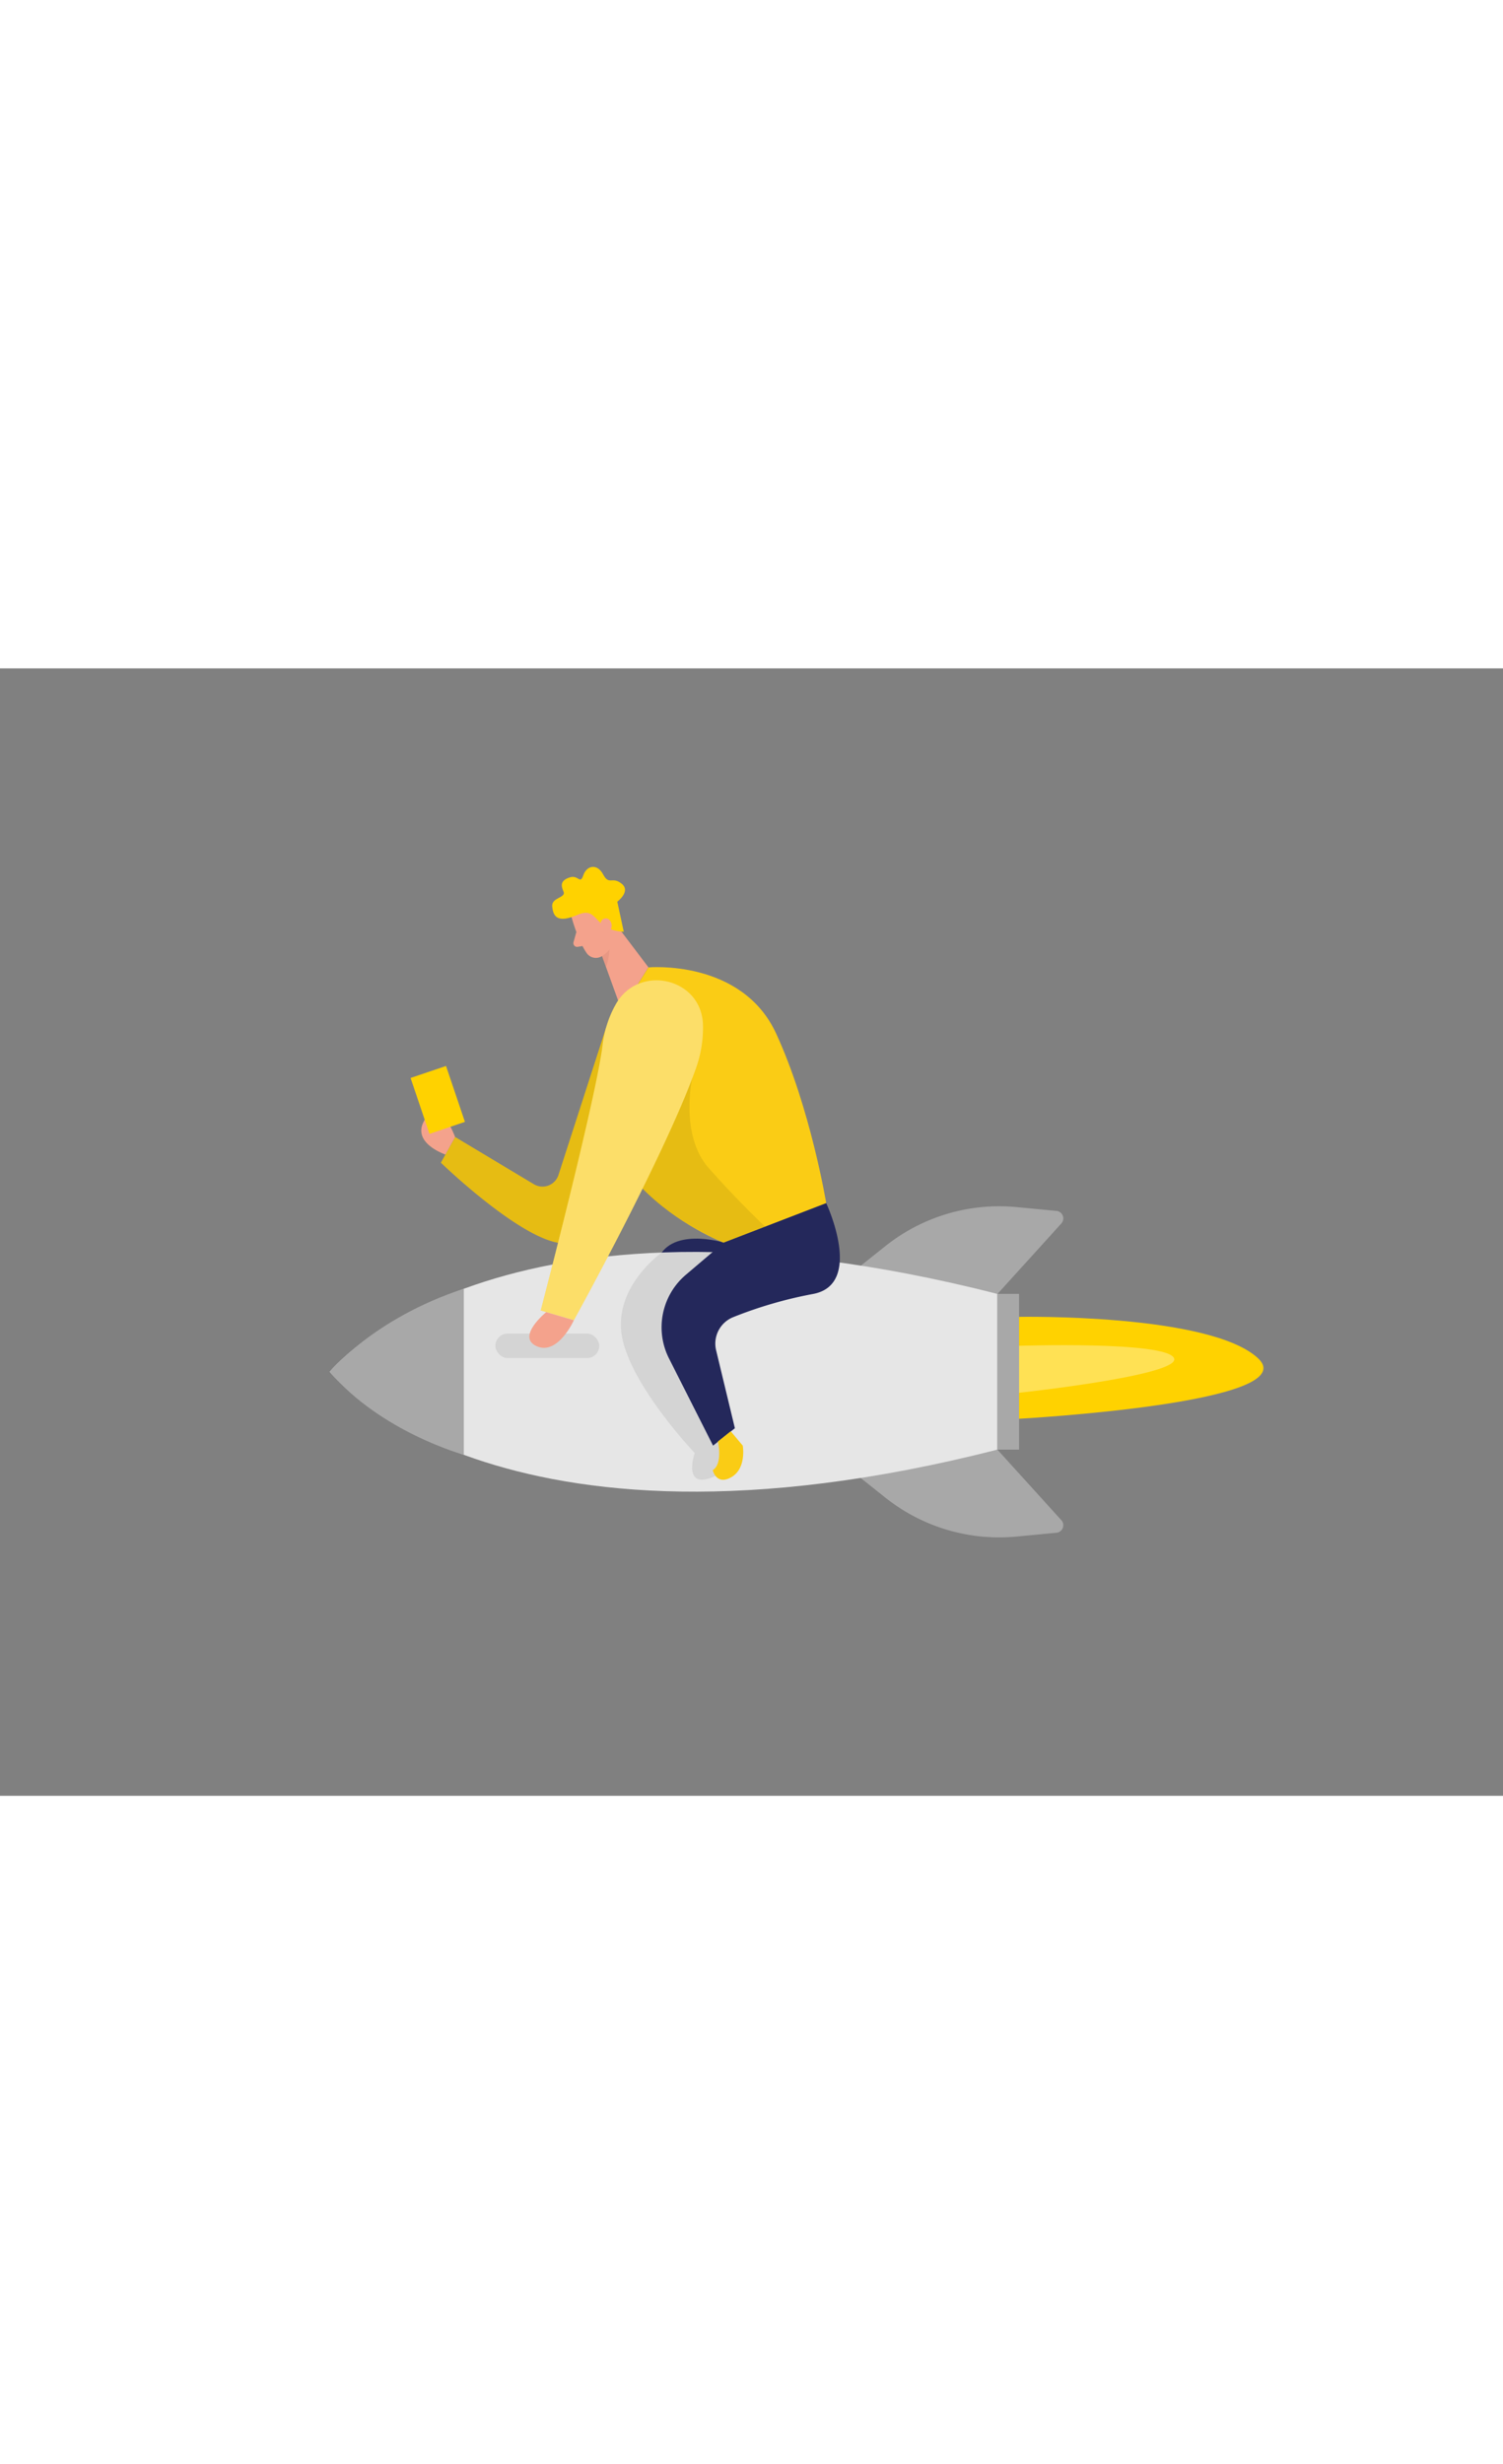 <svg id="Layer_1" data-name="Layer 1" xmlns="http://www.w3.org/2000/svg" viewBox="0 0 400 300" data-imageid="startup-two-color-8bb75" imageName="Startup" class="illustrations_image" style="width: 183px;"><rect x="0" y="0" width="400" height="300" fill="#808080" stroke="none"/><path d="M192.65,152.79s-14.78-4.54-17.82,5.21,11.78,8.44,11.78,8.44Z" fill="#24285b"/><path d="M161.28,95.66l-12.65,39.13a4.47,4.47,0,0,1-6.56,2.46L121.14,124.7l-3.8,6.83s24.76,24,34.67,21.26,22.82-27.08,22.82-27.08Z" fill="#facc15" class="target-color"/><path d="M161.28,95.66l-12.65,39.13a4.47,4.47,0,0,1-6.56,2.46L121.14,124.7l-3.8,6.83s24.76,24,34.67,21.26,22.82-27.08,22.82-27.08Z" opacity="0.08"/><polygon points="160.67 63.83 172.56 79.52 165.43 90.95 158.46 71.65 160.67 63.83" fill="#f4a28c"/><path d="M159.42,74.72a7.12,7.12,0,0,0,2.11-3.51s1.56,3.25-.25,8.25Z" fill="#ce8172" opacity="0.31"/><path d="M152.21,66.54s1.58,5.8,3.9,9.18a3,3,0,0,0,4.21.76,6.64,6.64,0,0,0,3.15-6.5l-.13-5.54a5.4,5.4,0,0,0-4.23-4.58C155.1,58.74,151.06,63.06,152.21,66.54Z" fill="#f4a28c"/><path d="M153.39,70.14l-.77,2.75a1,1,0,0,0,1.09,1.21l2.3-.39Z" fill="#f4a28c"/><path d="M166,70.07l-1.72-8s3.71-2.75,1.15-4.79-3.3.55-4.91-2.46-4.39-2.38-5.28.22-1.28-.2-3.63.58-2.44,2-1.65,3.74-3.26,1.52-3,4,1.18,4.62,6.79,2.2S157.69,69.65,166,70.07Z" fill="#ffd200"/><path d="M160,69.16s-.76-2.19.94-2.62,2.8,2.71.7,3.82Z" fill="#f4a28c"/><path d="M226.31,213.24l9.31,7.42A48.68,48.68,0,0,0,270.68,231l10.47-1a2,2,0,0,0,1.3-3.35l-17-18.76Z" fill="#a8a8a8"/><path d="M226.31,161.15l9.31-7.42a48.63,48.63,0,0,1,35.06-10.37l10.47,1a2,2,0,0,1,1.3,3.35l-17,18.76Z" fill="#a8a8a8"/><path d="M87.75,187.17S131.68,242,265.42,207.89V166.44C131.68,132.35,87.75,187.17,87.75,187.17Z" fill="#e6e6e6"/><path d="M176.11,155.43s-12.92,9.11-10.6,22.28,19.37,31.07,19.37,31.07-3.88,11.31,6.92,5.4l1.95-5.57-8.53-21.44-2.37-18.75,6.88-13.15Z" opacity="0.08"/><path d="M165.43,91l7.13-11.44s24.83-2.27,34,17.61,13.33,45.17,13.33,45.17l-27.23,10.5S142.64,133.62,165.43,91Z" fill="#facc15" class="target-color"/><path d="M219.88,142.29s10.25,21.81-3.7,24.21a112.32,112.32,0,0,0-21,6.11,7.59,7.59,0,0,0-4.6,8.83l5,20.75-5.81,4.63L178,183.53a18.35,18.35,0,0,1,4.55-22.19l10.06-8.55Z" fill="#24285b"/><path d="M184.23,109s-3.4,15.16,4.36,23.94,15,15.58,15,15.58l-11,4.24S179.1,147.21,171,138.4,176.15,106.36,184.23,109Z" opacity="0.08"/><path d="M187.07,94.49c-.69-12.42-17.42-15.86-23.3-4.9A29,29,0,0,0,160.4,100c-1.59,13.77-16.49,70.85-16.49,70.85l8.82,2.58S176.7,130.06,185,107A32,32,0,0,0,187.07,94.49Z" fill="#facc15" class="target-color"/><rect x="131.84" y="177" width="27.64" height="6.52" rx="3.26" fill="#878787" opacity="0.19"/><path d="M187.07,94.49c-.69-12.42-17.42-15.86-23.3-4.9A29,29,0,0,0,160.4,100c-1.59,13.77-16.49,70.85-16.49,70.85l8.82,2.58S176.7,130.06,185,107A32,32,0,0,0,187.07,94.49Z" fill="#fff" opacity="0.36"/><path d="M145.36,171.29s-8.12,6.61-2.5,9.09,9.87-6.93,9.87-6.93Z" fill="#f4a28c"/><rect x="265.42" y="166.44" width="5.79" height="41.44" fill="#a8a8a8"/><path d="M271.21,172.55s50.68-.94,63.57,11-63.57,16.12-63.57,16.12Z" fill="#ffd200"/><path d="M271.21,180.26s39-1.31,41.23,3.26-41.23,9.23-41.23,9.23Z" fill="#fff" opacity="0.33"/><path d="M118.55,129.36s-9.48-3.14-5.43-9.39,8,4.73,8,4.73Z" fill="#f4a28c"/><rect x="111.52" y="106.97" width="9.96" height="15.7" transform="translate(-30.65 43.39) rotate(-18.69)" fill="#ffd200"/><path d="M191.07,205.71s1.38,5.94-1.39,7.63c0,0,.94,4.22,5,1.85s3-8.37,3-8.37L194.47,203Z" fill="#facc15" class="target-color"/><path d="M123.44,165.08v44.17s-22-6-35.69-22.08C87.75,187.17,99.48,172.88,123.44,165.08Z" fill="#a8a8a8"/></svg>